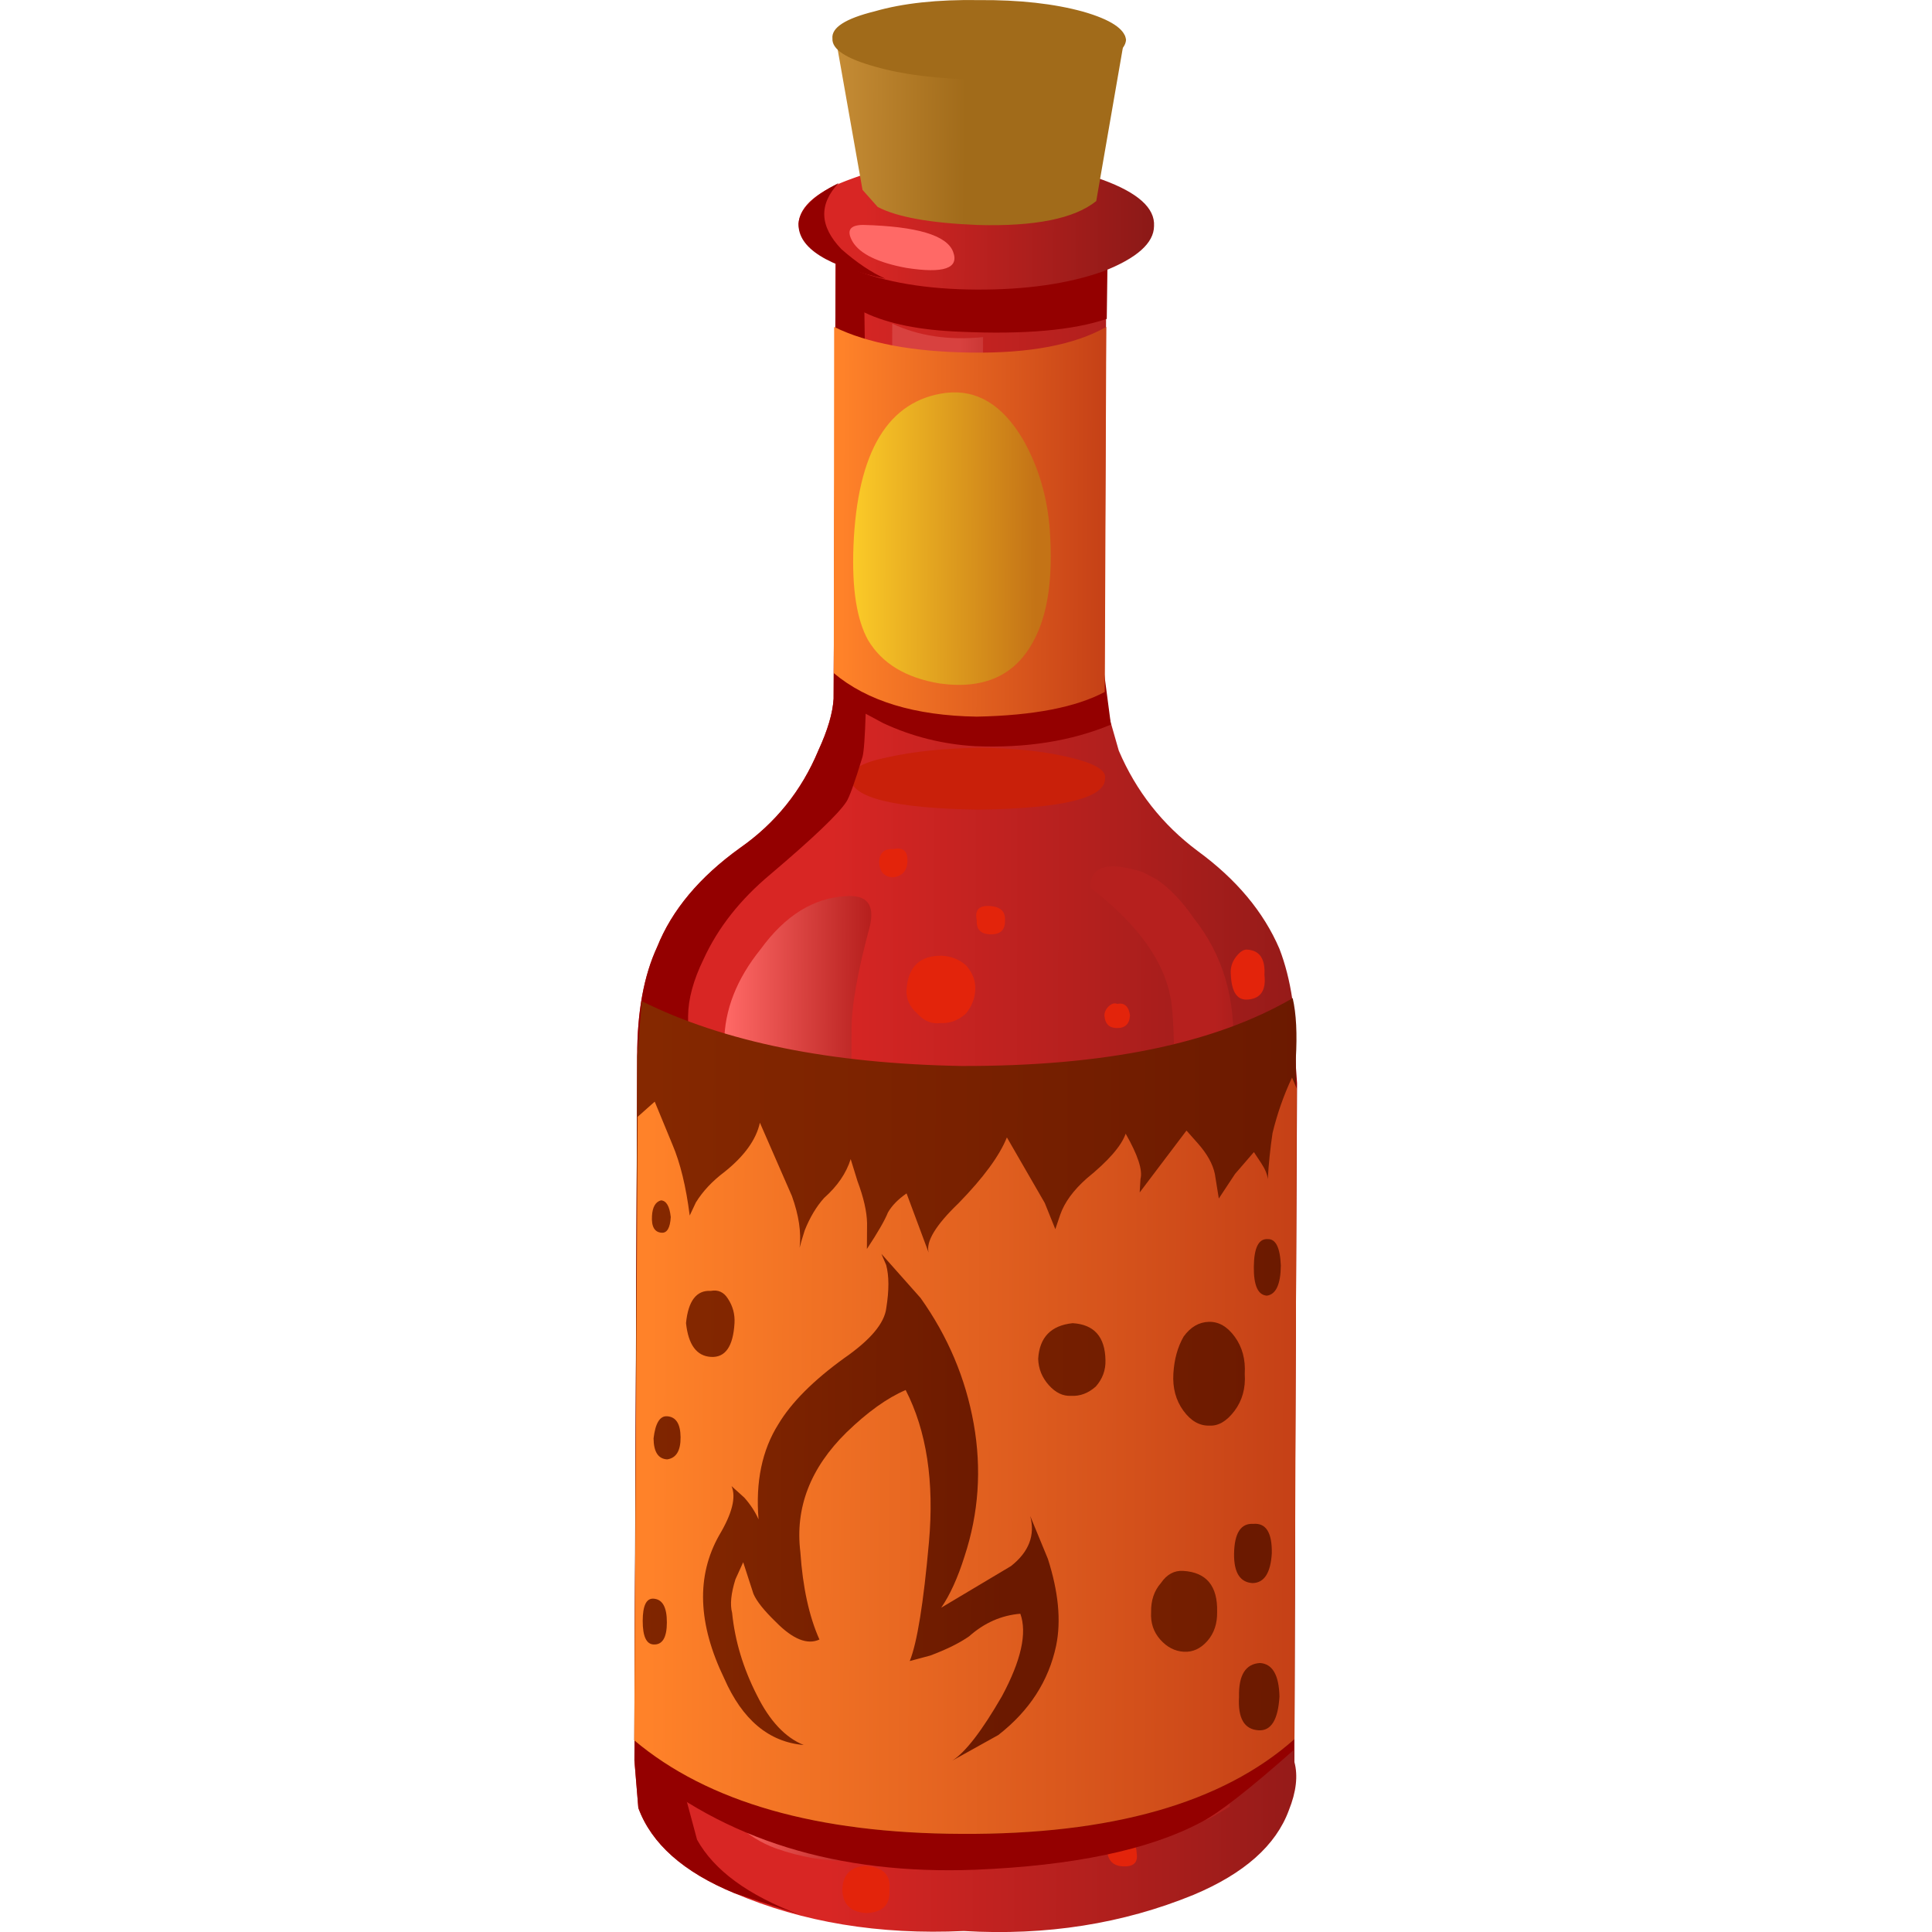 <?xml version="1.0" encoding="UTF-8" standalone="no"?>
<!-- Generator: Adobe Illustrator 15.1.0, SVG Export Plug-In . SVG Version: 6.00 Build 0)  -->

<svg
   xmlns:dc="http://purl.org/dc/elements/1.1/"
   xmlns:cc="http://creativecommons.org/ns#"
   xmlns:rdf="http://www.w3.org/1999/02/22-rdf-syntax-ns#"
   xmlns:svg="http://www.w3.org/2000/svg"
   xmlns="http://www.w3.org/2000/svg"
   xmlns:xlink="http://www.w3.org/1999/xlink"
   xmlns:sodipodi="http://sodipodi.sourceforge.net/DTD/sodipodi-0.dtd"
   xmlns:inkscape="http://www.inkscape.org/namespaces/inkscape"
   version="1.1"
   id="flash0.ai"
   x="0px"
   y="0px"
   width="256"
   height="256"
   viewBox="0 0 256 256"
   xml:space="preserve"
   sodipodi:docname="sauce_hot_n_fizzy.svg"
   inkscape:version="0.92.4 (5da689c313, 2019-01-14)"
   inkscape:export-xdpi="9"
   inkscape:export-ydpi="9"><title
   id="title1007">Hot 'n Fizzy Sauce</title><defs
   id="defs198"><linearGradient
     inkscape:collect="always"
     xlink:href="#SVGID_1_"
     id="linearGradient1317"
     gradientUnits="userSpaceOnUse"
     gradientTransform="matrix(0.746,-0.666,0.666,0.746,7525.051,3367.415)"
     x1="-3344.534"
     y1="-7529.709"
     x2="-3327.132"
     y2="-7529.709" /><linearGradient
     inkscape:collect="always"
     xlink:href="#SVGID_2_"
     id="linearGradient1319"
     gradientUnits="userSpaceOnUse"
     gradientTransform="matrix(0.746,-0.666,0.666,0.746,7517.546,3366.99)"
     x1="-3341.969"
     y1="-7530.463"
     x2="-3338.215"
     y2="-7530.463" /><linearGradient
     inkscape:collect="always"
     xlink:href="#SVGID_3_"
     id="linearGradient1321"
     gradientUnits="userSpaceOnUse"
     gradientTransform="matrix(0.747,-0.664,0.664,0.747,7492.023,3365.515)"
     x1="-3335.957"
     y1="-7482.108"
     x2="-3333.549"
     y2="-7482.108" /><linearGradient
     inkscape:collect="always"
     xlink:href="#SVGID_4_"
     id="linearGradient1323"
     gradientUnits="userSpaceOnUse"
     gradientTransform="matrix(0.747,-0.664,0.664,0.747,7492.023,3365.515)"
     x1="-3329.213"
     y1="-7504.146"
     x2="-3326.805"
     y2="-7504.146" /><linearGradient
     inkscape:collect="always"
     xlink:href="#SVGID_5_"
     id="linearGradient1325"
     gradientUnits="userSpaceOnUse"
     gradientTransform="matrix(0.745,-0.667,0.667,0.745,7533.523,3367.887)"
     x1="-3344.932"
     y1="-7547.36"
     x2="-3327.617"
     y2="-7547.36" /><linearGradient
     inkscape:collect="always"
     xlink:href="#SVGID_6_"
     id="linearGradient1327"
     gradientUnits="userSpaceOnUse"
     gradientTransform="matrix(0.745,-0.667,0.667,0.745,7533.523,3367.887)"
     x1="-3344.919"
     y1="-7548.405"
     x2="-3327.604"
     y2="-7548.405" /><linearGradient
     inkscape:collect="always"
     xlink:href="#SVGID_7_"
     id="linearGradient1329"
     gradientUnits="userSpaceOnUse"
     gradientTransform="rotate(-41.867,8172.091,-8170.219)"
     x1="-3340.122"
     y1="-7529.462"
     x2="-3333.005"
     y2="-7529.462" /><linearGradient
     inkscape:collect="always"
     xlink:href="#SVGID_8_"
     id="linearGradient1331"
     gradientUnits="userSpaceOnUse"
     gradientTransform="matrix(0.745,-0.667,0.667,0.745,7535.665,3368.005)"
     x1="-3340.89"
     y1="-7518.2"
     x2="-3331.559"
     y2="-7518.2" /><linearGradient
     inkscape:collect="always"
     xlink:href="#SVGID_9_"
     id="linearGradient1333"
     gradientUnits="userSpaceOnUse"
     gradientTransform="matrix(0.743,-0.669,0.669,0.743,7571.108,3369.904)"
     x1="-3341.551"
     y1="-7554.163"
     x2="-3338.825"
     y2="-7554.163" /><linearGradient
     inkscape:collect="always"
     xlink:href="#SVGID_10_"
     id="linearGradient1335"
     gradientUnits="userSpaceOnUse"
     gradientTransform="rotate(-41.867,8171.641,-8169.217)"
     x1="-3339.626"
     y1="-7529.133"
     x2="-3334.456"
     y2="-7529.133" /><linearGradient
     inkscape:collect="always"
     xlink:href="#SVGID_11_"
     id="linearGradient1337"
     gradientUnits="userSpaceOnUse"
     gradientTransform="matrix(0.746,-0.666,0.666,0.746,7515.08,3366.85)"
     x1="-3342.168"
     y1="-7531.384"
     x2="-3332.818"
     y2="-7531.384" /><linearGradient
     inkscape:collect="always"
     xlink:href="#SVGID_12_"
     id="linearGradient1339"
     gradientUnits="userSpaceOnUse"
     gradientTransform="rotate(-41.867,8172.293,-8170.673)"
     x1="-3345.359"
     y1="-7552.193"
     x2="-3328.204"
     y2="-7552.193" /><linearGradient
     inkscape:collect="always"
     xlink:href="#SVGID_13_"
     id="linearGradient1341"
     gradientUnits="userSpaceOnUse"
     gradientTransform="rotate(-41.867,8172.293,-8170.673)"
     x1="-3345.346"
     y1="-7549.39"
     x2="-3328.19"
     y2="-7549.39" /><linearGradient
     inkscape:collect="always"
     xlink:href="#SVGID_14_"
     id="linearGradient1343"
     gradientUnits="userSpaceOnUse"
     gradientTransform="matrix(0.747,-0.664,0.664,0.747,7494.393,3365.654)"
     x1="-3342.906"
     y1="-7513.48"
     x2="-3325.747"
     y2="-7513.48" /><linearGradient
     inkscape:collect="always"
     xlink:href="#SVGID_15_"
     id="linearGradient1345"
     gradientUnits="userSpaceOnUse"
     gradientTransform="matrix(0.745,-0.667,0.667,0.745,7528.285,3367.595)"
     x1="-3344.778"
     y1="-7545.74"
     x2="-3327.604"
     y2="-7545.74" /><linearGradient
     inkscape:collect="always"
     xlink:href="#SVGID_16_"
     id="linearGradient1347"
     gradientUnits="userSpaceOnUse"
     gradientTransform="rotate(-41.867,8172.293,-8170.673)"
     x1="-3345.34"
     y1="-7551.837"
     x2="-3328.185"
     y2="-7551.837" /><linearGradient
     inkscape:collect="always"
     xlink:href="#SVGID_17_"
     id="linearGradient1349"
     gradientUnits="userSpaceOnUse"
     gradientTransform="rotate(-41.867,8172.293,-8170.673)"
     x1="-3345.36"
     y1="-7550.94"
     x2="-3328.205"
     y2="-7550.94" /><linearGradient
     inkscape:collect="always"
     xlink:href="#SVGID_18_"
     id="linearGradient1351"
     gradientUnits="userSpaceOnUse"
     gradientTransform="matrix(0.745,-0.667,0.667,0.745,7528.285,3367.595)"
     x1="-3344.755"
     y1="-7542.758"
     x2="-3327.581"
     y2="-7542.758" /><linearGradient
     inkscape:collect="always"
     xlink:href="#SVGID_19_"
     id="linearGradient1353"
     gradientUnits="userSpaceOnUse"
     gradientTransform="rotate(-41.867,8172.293,-8170.673)"
     x1="-3345.384"
     y1="-7548.129"
     x2="-3328.229"
     y2="-7548.129" /><linearGradient
     inkscape:collect="always"
     xlink:href="#SVGID_20_"
     id="linearGradient1355"
     gradientUnits="userSpaceOnUse"
     gradientTransform="matrix(0.745,-0.667,0.667,0.745,7528.285,3367.595)"
     x1="-3344.776"
     y1="-7547.59"
     x2="-3327.602"
     y2="-7547.59" /><linearGradient
     inkscape:collect="always"
     xlink:href="#SVGID_21_"
     id="linearGradient1357"
     gradientUnits="userSpaceOnUse"
     gradientTransform="rotate(-41.867,8172.293,-8170.673)"
     x1="-3345.361"
     y1="-7560.677"
     x2="-3328.206"
     y2="-7560.677" /><linearGradient
     inkscape:collect="always"
     xlink:href="#SVGID_22_"
     id="linearGradient1359"
     gradientUnits="userSpaceOnUse"
     gradientTransform="matrix(0.745,-0.667,0.667,0.745,7526.63,3367.502)"
     x1="-3339.485"
     y1="-7506.697"
     x2="-3331.87"
     y2="-7506.697" /><linearGradient
     inkscape:collect="always"
     xlink:href="#SVGID_23_"
     id="linearGradient1361"
     gradientUnits="userSpaceOnUse"
     gradientTransform="matrix(-0.999,0.034,-0.034,-0.999,16061.547,-16613.076)"
     x1="16574.609"
     y1="-16056.052"
     x2="16581.963"
     y2="-16056.052" /></defs><sodipodi:namedview
   pagecolor="#ffffff"
   bordercolor="#666666"
   borderopacity="1"
   objecttolerance="10"
   gridtolerance="10"
   guidetolerance="10"
   inkscape:pageopacity="0"
   inkscape:pageshadow="2"
   inkscape:window-width="1920"
   inkscape:window-height="1025"
   id="namedview196"
   showgrid="false"
   inkscape:zoom="0.96238296"
   inkscape:cx="280.29112"
   inkscape:cy="-37.161307"
   inkscape:window-x="-8"
   inkscape:window-y="-8"
   inkscape:window-maximized="1"
   inkscape:current-layer="flash0.ai"
   fit-margin-top="0"
   fit-margin-left="0"
   fit-margin-right="0"
   fit-margin-bottom="0" />
<symbol
   id="hotfizzyIconic"
   viewBox="-0.002 -43.3 40.725 43.286"
   transform="translate(0.002,212.701)">
	<g
   id="Layer_1_2_">
		<g
   id="g189">
			
				<linearGradient
   id="SVGID_1_"
   gradientUnits="userSpaceOnUse"
   x1="-3344.534"
   y1="-7529.709"
   x2="-3327.132"
   y2="-7529.709"
   gradientTransform="matrix(0.746,-0.666,0.666,0.746,7525.051,3367.415)">
				<stop
   offset="0"
   style="stop-color:#D82624"
   id="stop2" />
				<stop
   offset="1"
   style="stop-color:#7A1614"
   id="stop4" />
			</linearGradient>
			<path
   style="clip-rule:evenodd;fill:url(#linearGradient1317);fill-rule:evenodd"
   d="m 34.75,-5.8 0.45,-0.25 -0.15,-0.15 1.85,-2.55 -8.2,-9.15 -0.6,-1.25 c -0.367,-1.1 -0.434,-2.217 -0.2,-3.35 0.267,-1.233 0.233,-2.35 -0.1,-3.35 -0.3,-0.8 -0.833,-1.617 -1.6,-2.45 L 13.9,-42.1 c -0.167,-0.333 -0.483,-0.617 -0.95,-0.85 -0.867,-0.466 -1.983,-0.466 -3.35,0 -1.9,0.667 -3.617,1.767 -5.15,3.3 -1.733,1.4 -3.017,2.983 -3.85,4.75 -0.633,1.3 -0.767,2.417 -0.4,3.35 l 0.75,1 12.35,13.8 c 0.767,0.867 1.534,1.467 2.3,1.8 0.933,0.467 2.05,0.633 3.35,0.5 1.133,-0.133 2.216,0.05 3.25,0.55 0.533,0.233 0.933,0.483 1.2,0.75 l 8.2,9.15 2.7,-1.55 0.15,0.15 z"
   id="path7"
   inkscape:connector-curvature="0" />
			<path
   style="clip-rule:evenodd;fill:#c9200a;fill-rule:evenodd"
   d="m 27.35,-19.45 c -0.333,-0.4 -1.35,0.133 -3.05,1.6 -1.633,1.5 -2.283,2.45 -1.95,2.85 0.167,0.167 0.533,0.083 1.1,-0.25 0.6,-0.333 1.25,-0.8 1.95,-1.4 0.667,-0.6 1.2,-1.184 1.6,-1.75 0.4,-0.567 0.517,-0.917 0.35,-1.05 z"
   id="path9"
   inkscape:connector-curvature="0" />
			<path
   style="clip-rule:evenodd;fill:#940000;fill-rule:evenodd"
   d="m 22.2,-13.9 c 0.533,0.233 0.933,0.483 1.2,0.75 l 8.2,9.15 0.65,-0.35 c -5.733,-6.667 -8.833,-10.15 -9.3,-10.45 -0.6,-0.367 -0.967,-0.567 -1.1,-0.6 -0.367,-0.1 -1.283,-0.133 -2.75,-0.1 -1.033,0.033 -1.967,-0.133 -2.8,-0.5 -0.566,-0.233 -1,-0.517 -1.3,-0.85 L 1.3,-32.2 l -0.5,-1 c -0.2,-0.9 0.034,-1.983 0.7,-3.25 l -0.9,1.55 c -0.633,1.3 -0.767,2.417 -0.4,3.35 l 0.75,1 12.35,13.8 c 0.767,0.867 1.534,1.467 2.3,1.8 0.933,0.467 2.05,0.633 3.35,0.5 1.133,-0.133 2.217,0.05 3.25,0.55 z"
   id="path11"
   inkscape:connector-curvature="0" />
			
				<linearGradient
   id="SVGID_2_"
   gradientUnits="userSpaceOnUse"
   x1="-3341.969"
   y1="-7530.463"
   x2="-3338.215"
   y2="-7530.463"
   gradientTransform="matrix(0.746,-0.666,0.666,0.746,7517.546,3366.99)">
				<stop
   offset="0"
   style="stop-color:#FF6966"
   id="stop13" />
				<stop
   offset="1"
   style="stop-color:#B7201E"
   id="stop15" />
			</linearGradient>
			<path
   style="clip-rule:evenodd;fill:url(#linearGradient1319);fill-rule:evenodd"
   d="m 15.25,-18 c 0.567,0.633 1.35,1.033 2.35,1.2 1.066,0.233 1.933,0.083 2.6,-0.45 0.433,-0.333 0.417,-0.667 -0.05,-1 -1.066,-0.7 -1.8,-1.283 -2.2,-1.75 L 3.4,-36.25 c -0.467,0.4 -0.867,0.9 -1.2,1.5 -0.2,0.367 -0.317,0.767 -0.35,1.2 V -33 Z"
   id="path18"
   inkscape:connector-curvature="0" />
			
				<linearGradient
   id="SVGID_3_"
   gradientUnits="userSpaceOnUse"
   x1="-3335.957"
   y1="-7482.108"
   x2="-3333.549"
   y2="-7482.108"
   gradientTransform="matrix(0.747,-0.664,0.664,0.747,7492.023,3365.515)">
				<stop
   offset="0"
   style="stop-color:#D8413F"
   id="stop20" />
				<stop
   offset="1"
   style="stop-color:#A71E1C"
   id="stop22" />
			</linearGradient>
			<path
   style="clip-rule:evenodd;fill:url(#linearGradient1321);fill-rule:evenodd"
   d="m 31.1,-6.8 c 0.3,-0.7 0.816,-1.317 1.55,-1.85 l -6.2,-6.95 c -0.8,0.6 -1.233,1.317 -1.3,2.15 z"
   id="path25"
   inkscape:connector-curvature="0" />
			
				<linearGradient
   id="SVGID_4_"
   gradientUnits="userSpaceOnUse"
   x1="-3329.213"
   y1="-7504.146"
   x2="-3326.805"
   y2="-7504.146"
   gradientTransform="matrix(0.747,-0.664,0.664,0.747,7492.023,3365.515)">
				<stop
   offset="0"
   style="stop-color:#B6201E"
   id="stop27" />
				<stop
   offset="1"
   style="stop-color:#891917"
   id="stop29" />
			</linearGradient>
			<path
   style="clip-rule:evenodd;fill:url(#linearGradient1323);fill-rule:evenodd"
   d="m 25.15,-21.35 c 0.367,0.434 0.8,0.233 1.3,-0.6 l 0.15,-0.4 c 0.1,-0.4 0.117,-0.867 0.05,-1.4 -0.066,-1.233 -0.583,-2.333 -1.55,-3.3 l -13.25,-14.8 -0.5,0.1 c -0.2,0.033 -0.434,0.15 -0.7,0.35 l -0.35,0.25 c 9.067,9.867 13.883,15.25 14.45,16.15 0.567,0.867 0.7,2.083 0.4,3.65 z"
   id="path32"
   inkscape:connector-curvature="0" />
			<path
   style="clip-rule:evenodd;fill:#e3240b;fill-rule:evenodd"
   d="m 21.1,-21.35 c -0.167,-0.167 -0.367,-0.267 -0.6,-0.3 -0.267,0 -0.483,0.083 -0.65,0.25 -0.2,0.133 -0.3,0.333 -0.3,0.6 -0.033,0.267 0.034,0.483 0.2,0.65 0.433,0.433 0.867,0.45 1.3,0.05 0.167,-0.167 0.267,-0.367 0.3,-0.6 0,-0.267 -0.083,-0.483 -0.25,-0.65 z"
   id="path34"
   inkscape:connector-curvature="0" />
			<path
   style="clip-rule:evenodd;fill:#e3240b;fill-rule:evenodd"
   d="m 22.9,-20.5 c -0.167,-0.2 -0.35,-0.2 -0.55,0 -0.167,0.167 -0.167,0.333 0,0.5 0.133,0.233 0.3,0.25 0.5,0.05 0.2,-0.2 0.217,-0.383 0.05,-0.55 z"
   id="path36"
   inkscape:connector-curvature="0" />
			<path
   style="clip-rule:evenodd;fill:#e3240b;fill-rule:evenodd"
   d="m 22,-17.65 c -0.167,-0.167 -0.35,-0.184 -0.55,-0.05 -0.167,0.167 -0.167,0.35 0,0.55 0.167,0.167 0.333,0.167 0.5,0 0.233,-0.133 0.25,-0.3 0.05,-0.5 z"
   id="path38"
   inkscape:connector-curvature="0" />
			<path
   style="clip-rule:evenodd;fill:#e3240b;fill-rule:evenodd"
   d="m 23.7,-24.55 c -0.167,-0.167 -0.333,-0.167 -0.5,0 -0.133,0.133 -0.133,0.283 0,0.45 0.066,0.067 0.15,0.1 0.25,0.1 0.1,0 0.167,-0.033 0.2,-0.1 0.167,-0.1 0.183,-0.25 0.05,-0.45 z"
   id="path40"
   inkscape:connector-curvature="0" />
			<path
   style="clip-rule:evenodd;fill:#e3240b;fill-rule:evenodd"
   d="m 27.05,-26.1 c -0.233,-0.333 -0.483,-0.4 -0.75,-0.2 -0.233,0.167 -0.2,0.433 0.1,0.8 0.1,0.133 0.233,0.217 0.4,0.25 0.167,0.033 0.284,0.017 0.35,-0.05 0.233,-0.233 0.2,-0.5 -0.1,-0.8 z"
   id="path42"
   inkscape:connector-curvature="0" />
			<path
   style="clip-rule:evenodd;fill:#e3240b;fill-rule:evenodd"
   d="m 3.7,-37.55 c -0.233,-0.3 -0.517,-0.317 -0.85,-0.05 -0.3,0.3 -0.317,0.6 -0.05,0.9 0.267,0.267 0.55,0.284 0.85,0.05 0.333,-0.333 0.35,-0.633 0.05,-0.9 z"
   id="path44"
   inkscape:connector-curvature="0" />
			<path
   style="clip-rule:evenodd;fill:#e3240b;fill-rule:evenodd"
   d="m 9.2,-41.15 c -0.133,-0.2 -0.3,-0.2 -0.5,0 -0.167,0.167 -0.184,0.35 -0.05,0.55 0.2,0.167 0.383,0.167 0.55,0 0.167,-0.167 0.167,-0.35 0,-0.55 z"
   id="path46"
   inkscape:connector-curvature="0" />
			<path
   style="clip-rule:evenodd;fill:#940000;fill-rule:evenodd"
   d="m 24.55,-12.6 4.8,-2.4 c 0.566,-0.6 0.6,-1.25 0.1,-1.95 L 28.4,-18.5 c -1.066,0.367 -2.083,1.017 -3.05,1.95 -0.6,0.6 -1.067,1.283 -1.4,2.05 l -0.35,0.95 z"
   id="path48"
   inkscape:connector-curvature="0" />
			<path
   style="clip-rule:evenodd;fill:#940000;fill-rule:evenodd"
   d="m 12.9,-17.25 c 0.3,0.4 0.65,0.75 1.05,1.05 0.9,-2.3 2.617,-4.583 5.15,-6.85 2.833,-2.6 5.4,-4.083 7.7,-4.45 l -1,-1.3 -11.7,-13.05 c -1.567,0 -2.6,0.067 -3.1,0.2 -1.5,0.367 -3.25,1.367 -5.25,3 -2.8,2.3 -4.417,4.967 -4.85,8 z"
   id="path50"
   inkscape:connector-curvature="0" />
			
				<linearGradient
   id="SVGID_5_"
   gradientUnits="userSpaceOnUse"
   x1="-3344.932"
   y1="-7547.36"
   x2="-3327.617"
   y2="-7547.36"
   gradientTransform="matrix(0.745,-0.667,0.667,0.745,7533.523,3367.887)">
				<stop
   offset="0"
   style="stop-color:#852800"
   id="stop52" />
				<stop
   offset="1"
   style="stop-color:#6B1900"
   id="stop54" />
			</linearGradient>
			<path
   style="clip-rule:evenodd;fill:url(#linearGradient1325);fill-rule:evenodd"
   d="m 14.35,-15.75 c 0.9,-2.233 2.617,-4.517 5.15,-6.85 2.8,-2.5 5.367,-3.983 7.7,-4.45 -0.2,-0.367 -0.534,-0.784 -1,-1.25 L 14.3,-41.65 c -2.533,0 -5.267,1.316 -8.2,3.95 -2.833,2.534 -4.434,5.05 -4.8,7.55 l 12,13.4 z"
   id="path57"
   inkscape:connector-curvature="0" />
			
				<linearGradient
   id="SVGID_6_"
   gradientUnits="userSpaceOnUse"
   x1="-3344.919"
   y1="-7548.405"
   x2="-3327.604"
   y2="-7548.405"
   gradientTransform="matrix(0.745,-0.667,0.667,0.745,7533.523,3367.887)">
				<stop
   offset="0"
   style="stop-color:#FF8229"
   id="stop59" />
				<stop
   offset="1"
   style="stop-color:#C43F16"
   id="stop61" />
			</linearGradient>
			<path
   style="clip-rule:evenodd;fill:url(#linearGradient1327);fill-rule:evenodd"
   d="m 12.25,-17.95 h 0.6 l -0.4,-1.15 c -0.167,-0.5 -0.467,-1.066 -0.9,-1.7 l 0.35,0.15 c 0.333,0.1 0.7,0.133 1.1,0.1 0.667,-0.034 1.183,0.083 1.55,0.35 l -0.65,-2 c -0.2,-0.5 -0.45,-0.883 -0.75,-1.15 0.1,0.067 0.233,0.15 0.4,0.25 0.333,0.167 0.65,0.267 0.95,0.3 0.467,0 0.867,0.1 1.2,0.3 l -0.25,-0.55 c -0.167,-0.434 -0.35,-0.767 -0.55,-1 l -0.45,-0.5 c 0.5,0.133 0.85,0.25 1.05,0.35 0.2,0.067 0.433,0.083 0.7,0.05 l -0.6,-1.55 c 0.133,0.267 0.617,0.417 1.45,0.45 0.934,0.067 1.633,0.217 2.1,0.45 l -0.4,-1.95 -0.25,-0.7 0.35,0.2 c 0.3,0.167 0.683,0.25 1.15,0.25 0.733,-0.033 1.25,0.033 1.55,0.2 -0.133,-0.633 -0.3,-1.017 -0.5,-1.15 l -0.25,-0.25 2,0.4 v -0.45 c 0,-0.367 -0.066,-0.667 -0.2,-0.9 l -0.35,-0.55 0.75,0.2 0.75,0.1 -0.05,-0.35 c -0.026,-0.181 -0.076,-0.323 -0.15,-0.425 0.294,0.295 0.594,0.57 0.9,0.825 0.433,0.3 0.883,0.55 1.35,0.75 l -0.1,-0.3 -11.4,-12.75 c -2.533,0 -5.267,1.316 -8.2,3.95 -2.833,2.534 -4.434,5.05 -4.8,7.55 z"
   id="path64"
   inkscape:connector-curvature="0" />
			
				<linearGradient
   id="SVGID_7_"
   gradientUnits="userSpaceOnUse"
   x1="-3340.122"
   y1="-7529.462"
   x2="-3333.005"
   y2="-7529.462"
   gradientTransform="rotate(-41.867,8172.091,-8170.219)">
				<stop
   offset="0"
   style="stop-color:#FF8229"
   id="stop66" />
				<stop
   offset="1"
   style="stop-color:#C43F16"
   id="stop68" />
			</linearGradient>
			<path
   style="clip-rule:evenodd;fill:url(#linearGradient1329);fill-rule:evenodd"
   d="m 28.85,-17.75 c -0.833,0.2 -1.817,0.783 -2.95,1.75 -1.2,1.1 -1.883,2.217 -2.05,3.35 l 6.05,6.8 c 0.367,-0.9 1.117,-1.867 2.25,-2.9 1.133,-1.033 2.167,-1.65 3.1,-1.85 z"
   id="path71"
   inkscape:connector-curvature="0" />
			<path
   style="clip-rule:evenodd;fill:#940000;fill-rule:evenodd"
   d="m 33.25,-5.25 3.7,-3.5 -1.55,-1.7 c -0.867,0.367 -1.9,1.133 -3.1,2.3 -0.767,0.733 -1.283,1.417 -1.55,2.05 l -0.15,0.7 0.8,0.95 z"
   id="path73"
   inkscape:connector-curvature="0" />
			
				<linearGradient
   id="SVGID_8_"
   gradientUnits="userSpaceOnUse"
   x1="-3340.89"
   y1="-7518.2"
   x2="-3331.559"
   y2="-7518.2"
   gradientTransform="matrix(0.745,-0.667,0.667,0.745,7535.665,3368.005)">
				<stop
   offset="0"
   style="stop-color:#D82624"
   id="stop75" />
				<stop
   offset="1"
   style="stop-color:#7A1614"
   id="stop77" />
			</linearGradient>
			<path
   style="clip-rule:evenodd;fill:url(#linearGradient1331);fill-rule:evenodd"
   d="m 37.95,-9.45 c -0.3,-0.333 -0.9,-0.333 -1.8,0 -0.9,0.367 -1.833,0.983 -2.8,1.85 -0.967,0.867 -1.667,1.733 -2.1,2.6 -0.467,0.833 -0.55,1.433 -0.25,1.8 0.333,0.333 0.95,0.317 1.85,-0.05 0.867,-0.333 1.783,-0.933 2.75,-1.8 0.967,-0.867 1.683,-1.733 2.15,-2.6 0.467,-0.867 0.533,-1.467 0.2,-1.8 z"
   id="path80"
   inkscape:connector-curvature="0" />
			<path
   style="clip-rule:evenodd;fill:#940000;fill-rule:evenodd"
   d="m 31.4,-4.45 c 0.067,-0.533 0.184,-0.983 0.35,-1.35 -0.933,1.267 -1.183,2.133 -0.75,2.6 0.267,0.267 0.767,0.3 1.5,0.1 -0.767,-0.067 -1.133,-0.517 -1.1,-1.35 z"
   id="path82"
   inkscape:connector-curvature="0" />
			
				<linearGradient
   id="SVGID_9_"
   gradientUnits="userSpaceOnUse"
   x1="-3341.551"
   y1="-7554.163"
   x2="-3338.825"
   y2="-7554.163"
   gradientTransform="matrix(0.743,-0.669,0.669,0.743,7571.108,3369.904)">
				<stop
   offset="0"
   style="stop-color:#FF6966"
   id="stop84" />
				<stop
   offset="1"
   style="stop-color:#B7201E"
   id="stop86" />
			</linearGradient>
			<path
   style="clip-rule:evenodd;fill:url(#linearGradient1333);fill-rule:evenodd"
   d="m 32.25,-4.35 c 1.033,-0.967 1.467,-1.667 1.3,-2.1 -0.167,-0.433 -0.566,-0.267 -1.2,0.5 -0.467,0.6 -0.667,1.083 -0.6,1.45 0.067,0.333 0.233,0.383 0.5,0.15 z"
   id="path89"
   inkscape:connector-curvature="0" />
			
				<linearGradient
   id="SVGID_10_"
   gradientUnits="userSpaceOnUse"
   x1="-3339.626"
   y1="-7529.133"
   x2="-3334.456"
   y2="-7529.133"
   gradientTransform="rotate(-41.867,8171.641,-8169.217)">
				<stop
   offset="0"
   style="stop-color:#FFD129"
   id="stop91" />
				<stop
   offset="1"
   style="stop-color:#C47316"
   id="stop93" />
			</linearGradient>
			<path
   style="clip-rule:evenodd;fill:url(#linearGradient1335);fill-rule:evenodd"
   d="m 30.95,-9.1 c 0.667,-0.467 0.9,-1.217 0.7,-2.25 -0.167,-0.8 -0.517,-1.55 -1.05,-2.25 -0.767,-1 -1.517,-1.633 -2.25,-1.9 -0.967,-0.367 -1.833,-0.1 -2.6,0.8 -0.567,0.7 -0.783,1.4 -0.65,2.1 0.133,0.6 0.583,1.3 1.35,2.1 1.733,1.8 3.233,2.267 4.5,1.4 z"
   id="path96"
   inkscape:connector-curvature="0" />
			
				<linearGradient
   id="SVGID_11_"
   gradientUnits="userSpaceOnUse"
   x1="-3342.168"
   y1="-7531.384"
   x2="-3332.818"
   y2="-7531.384"
   gradientTransform="matrix(0.746,-0.666,0.666,0.746,7515.08,3366.85)">
				<stop
   offset="0"
   style="stop-color:#852800"
   id="stop98" />
				<stop
   offset="1"
   style="stop-color:#6B1900"
   id="stop100" />
			</linearGradient>
			<path
   style="clip-rule:evenodd;fill:url(#linearGradient1337);fill-rule:evenodd"
   d="m 10.85,-27.8 c -1.333,-0.067 -2.333,-0.583 -3,-1.55 -0.567,-0.733 -0.95,-1.417 -1.15,-2.05 -0.333,0.1 -0.517,0.467 -0.55,1.1 -0.033,0.433 -0.017,0.75 0.05,0.95 l 0.35,0.8 -0.45,-0.2 c -0.333,-0.2 -0.55,-0.4 -0.65,-0.6 -0.434,-0.6 -0.75,-1.283 -0.95,-2.05 -0.2,-0.733 -0.183,-1.333 0.05,-1.8 -0.633,0.667 -0.767,1.567 -0.4,2.7 0.434,1.533 1.233,2.5 2.4,2.9 0.633,0.2 1,0.45 1.1,0.75 L 7.7,-27.3 c 0,-0.245 -0.034,-0.47 -0.1,-0.675 0.594,0.791 1.277,1.3 2.05,1.525 0.633,0.2 1.45,0.25 2.45,0.15 0.833,-0.1 1.4,-0.017 1.7,0.25 0.367,0.3 0.617,0.583 0.75,0.85 l 0.1,0.3 v -1.55 c -0.133,-1.233 -0.517,-2.367 -1.15,-3.4 -0.633,-1.033 -1.467,-1.85 -2.5,-2.45 -0.5,-0.3 -0.95,-0.5 -1.35,-0.6 l 2.1,-0.4 c 0.6,-0.034 1.017,0.183 1.25,0.65 l -0.4,-1.15 c -0.367,-0.833 -0.817,-1.45 -1.35,-1.85 -0.767,-0.567 -1.667,-0.817 -2.7,-0.75 l -1.35,0.3 c 0.4,-0.066 1.1,0.067 2.1,0.4 1,0.367 1.6,0.8 1.8,1.3 -0.4,0.3 -0.867,0.45 -1.4,0.45 -0.3,0.034 -0.667,0.133 -1.1,0.3 l -0.5,0.25 c 0.467,0.233 1.283,0.9 2.45,2 1.167,1.1 1.9,2.233 2.2,3.4 -0.5,0.167 -1.133,0.233 -1.9,0.2 z"
   id="path103"
   inkscape:connector-curvature="0" />
			
				<linearGradient
   id="SVGID_12_"
   gradientUnits="userSpaceOnUse"
   x1="-3345.359"
   y1="-7552.193"
   x2="-3328.204"
   y2="-7552.193"
   gradientTransform="rotate(-41.867,8172.293,-8170.673)">
				<stop
   offset="0"
   style="stop-color:#852800"
   id="stop105" />
				<stop
   offset="1"
   style="stop-color:#6B1900"
   id="stop107" />
			</linearGradient>
			<path
   style="clip-rule:evenodd;fill:url(#linearGradient1339);fill-rule:evenodd"
   d="m 19.7,-33.6 c -0.233,-0.3 -0.517,-0.483 -0.85,-0.55 -0.333,-0.067 -0.583,-0.017 -0.75,0.15 -0.2,0.167 -0.283,0.417 -0.25,0.75 0.033,0.333 0.183,0.633 0.45,0.9 0.267,0.267 0.55,0.45 0.85,0.55 0.3,0.066 0.55,0.017 0.75,-0.15 0.2,-0.167 0.283,-0.417 0.25,-0.75 -0.033,-0.333 -0.183,-0.633 -0.45,-0.9 z"
   id="path110"
   inkscape:connector-curvature="0" />
			
				<linearGradient
   id="SVGID_13_"
   gradientUnits="userSpaceOnUse"
   x1="-3345.346"
   y1="-7549.39"
   x2="-3328.19"
   y2="-7549.39"
   gradientTransform="rotate(-41.867,8172.293,-8170.673)">
				<stop
   offset="0"
   style="stop-color:#852800"
   id="stop112" />
				<stop
   offset="1"
   style="stop-color:#6B1900"
   id="stop114" />
			</linearGradient>
			<path
   style="clip-rule:evenodd;fill:url(#linearGradient1341);fill-rule:evenodd"
   d="m 22.3,-32.1 c -0.333,-0.367 -0.6,-0.483 -0.8,-0.35 -0.167,0.167 -0.083,0.434 0.25,0.8 0.333,0.366 0.583,0.467 0.75,0.3 0.167,-0.133 0.1,-0.383 -0.2,-0.75 z"
   id="path117"
   inkscape:connector-curvature="0" />
			
				<linearGradient
   id="SVGID_14_"
   gradientUnits="userSpaceOnUse"
   x1="-3342.906"
   y1="-7513.48"
   x2="-3325.747"
   y2="-7513.48"
   gradientTransform="matrix(0.747,-0.664,0.664,0.747,7494.393,3365.654)">
				<stop
   offset="0"
   style="stop-color:#852800"
   id="stop119" />
				<stop
   offset="1"
   style="stop-color:#6B1900"
   id="stop121" />
			</linearGradient>
			<path
   style="clip-rule:evenodd;fill:url(#linearGradient1343);fill-rule:evenodd"
   d="m 15,-37.8 c -0.2,-0.233 -0.433,-0.367 -0.7,-0.4 -0.267,-0.033 -0.483,0.034 -0.65,0.2 -0.167,0.167 -0.25,0.383 -0.25,0.65 0,0.267 0.1,0.5 0.3,0.7 0.2,0.233 0.433,0.367 0.7,0.4 0.267,0.067 0.483,0.017 0.65,-0.15 0.433,-0.433 0.417,-0.9 -0.05,-1.4 z"
   id="path124"
   inkscape:connector-curvature="0" />
			
				<linearGradient
   id="SVGID_15_"
   gradientUnits="userSpaceOnUse"
   x1="-3344.778"
   y1="-7545.74"
   x2="-3327.604"
   y2="-7545.74"
   gradientTransform="matrix(0.745,-0.667,0.667,0.745,7528.285,3367.595)">
				<stop
   offset="0"
   style="stop-color:#852800"
   id="stop126" />
				<stop
   offset="1"
   style="stop-color:#6B1900"
   id="stop128" />
			</linearGradient>
			<path
   style="clip-rule:evenodd;fill:url(#linearGradient1345);fill-rule:evenodd"
   d="m 17.1,-37.6 c -0.367,-0.367 -0.667,-0.45 -0.9,-0.25 -0.233,0.233 -0.184,0.533 0.15,0.9 0.367,0.4 0.667,0.483 0.9,0.25 0.267,-0.2 0.217,-0.5 -0.15,-0.9 z"
   id="path131"
   inkscape:connector-curvature="0" />
			
				<linearGradient
   id="SVGID_16_"
   gradientUnits="userSpaceOnUse"
   x1="-3345.34"
   y1="-7551.837"
   x2="-3328.185"
   y2="-7551.837"
   gradientTransform="rotate(-41.867,8172.293,-8170.673)">
				<stop
   offset="0"
   style="stop-color:#852800"
   id="stop133" />
				<stop
   offset="1"
   style="stop-color:#6B1900"
   id="stop135" />
			</linearGradient>
			<path
   style="clip-rule:evenodd;fill:url(#linearGradient1347);fill-rule:evenodd"
   d="m 17.2,-30.9 c -0.167,-0.2 -0.383,-0.317 -0.65,-0.35 -0.267,0 -0.483,0.083 -0.65,0.25 -0.167,0.133 -0.25,0.333 -0.25,0.6 0,0.267 0.083,0.5 0.25,0.7 0.4,0.4 0.833,0.434 1.3,0.1 0.4,-0.4 0.4,-0.833 0,-1.3 z"
   id="path138"
   inkscape:connector-curvature="0" />
			
				<linearGradient
   id="SVGID_17_"
   gradientUnits="userSpaceOnUse"
   x1="-3345.36"
   y1="-7550.94"
   x2="-3328.205"
   y2="-7550.94"
   gradientTransform="rotate(-41.867,8172.293,-8170.673)">
				<stop
   offset="0"
   style="stop-color:#852800"
   id="stop140" />
				<stop
   offset="1"
   style="stop-color:#6B1900"
   id="stop142" />
			</linearGradient>
			<path
   style="clip-rule:evenodd;fill:url(#linearGradient1349);fill-rule:evenodd"
   d="m 10.55,-23.7 c -0.433,-0.433 -0.783,-0.517 -1.05,-0.25 -0.267,0.267 -0.233,0.633 0.1,1.1 0.433,0.4 0.783,0.467 1.05,0.2 0.167,-0.1 0.233,-0.25 0.2,-0.45 -0.033,-0.233 -0.133,-0.433 -0.3,-0.6 z"
   id="path145"
   inkscape:connector-curvature="0" />
			
				<linearGradient
   id="SVGID_18_"
   gradientUnits="userSpaceOnUse"
   x1="-3344.755"
   y1="-7542.758"
   x2="-3327.581"
   y2="-7542.758"
   gradientTransform="matrix(0.745,-0.667,0.667,0.745,7528.285,3367.595)">
				<stop
   offset="0"
   style="stop-color:#852800"
   id="stop147" />
				<stop
   offset="1"
   style="stop-color:#6B1900"
   id="stop149" />
			</linearGradient>
			<path
   style="clip-rule:evenodd;fill:url(#linearGradient1351);fill-rule:evenodd"
   d="m 7.5,-25 c -0.233,-0.267 -0.45,-0.333 -0.65,-0.2 -0.167,0.167 -0.133,0.383 0.1,0.65 0.3,0.267 0.517,0.333 0.65,0.2 0.167,-0.167 0.133,-0.383 -0.1,-0.65 z"
   id="path152"
   inkscape:connector-curvature="0" />
			
				<linearGradient
   id="SVGID_19_"
   gradientUnits="userSpaceOnUse"
   x1="-3345.384"
   y1="-7548.129"
   x2="-3328.229"
   y2="-7548.129"
   gradientTransform="rotate(-41.867,8172.293,-8170.673)">
				<stop
   offset="0"
   style="stop-color:#852800"
   id="stop154" />
				<stop
   offset="1"
   style="stop-color:#6B1900"
   id="stop156" />
			</linearGradient>
			<path
   style="clip-rule:evenodd;fill:url(#linearGradient1353);fill-rule:evenodd"
   d="m 11.15,-20.5 c -0.2,-0.2 -0.35,-0.25 -0.45,-0.15 -0.133,0.133 -0.1,0.3 0.1,0.5 0.167,0.167 0.317,0.217 0.45,0.15 0.1,-0.1 0.067,-0.267 -0.1,-0.5 z"
   id="path159"
   inkscape:connector-curvature="0" />
			
				<linearGradient
   id="SVGID_20_"
   gradientUnits="userSpaceOnUse"
   x1="-3344.776"
   y1="-7547.59"
   x2="-3327.602"
   y2="-7547.59"
   gradientTransform="matrix(0.745,-0.667,0.667,0.745,7528.285,3367.595)">
				<stop
   offset="0"
   style="stop-color:#852800"
   id="stop161" />
				<stop
   offset="1"
   style="stop-color:#6B1900"
   id="stop163" />
			</linearGradient>
			<path
   style="clip-rule:evenodd;fill:url(#linearGradient1355);fill-rule:evenodd"
   d="m 4,-28.4 c -0.267,-0.3 -0.483,-0.367 -0.65,-0.2 -0.133,0.133 -0.067,0.35 0.2,0.65 0.267,0.3 0.467,0.383 0.6,0.25 0.167,-0.167 0.117,-0.4 -0.15,-0.7 z"
   id="path166"
   inkscape:connector-curvature="0" />
			
				<linearGradient
   id="SVGID_21_"
   gradientUnits="userSpaceOnUse"
   x1="-3345.361"
   y1="-7560.677"
   x2="-3328.206"
   y2="-7560.677"
   gradientTransform="rotate(-41.867,8172.293,-8170.673)">
				<stop
   offset="0"
   style="stop-color:#852800"
   id="stop168" />
				<stop
   offset="1"
   style="stop-color:#6B1900"
   id="stop170" />
			</linearGradient>
			<path
   style="clip-rule:evenodd;fill:url(#linearGradient1357);fill-rule:evenodd"
   d="m 14.75,-40.55 c -0.433,-0.434 -0.767,-0.534 -1,-0.3 -0.267,0.267 -0.2,0.6 0.2,1 0.367,0.434 0.7,0.533 1,0.3 0.233,-0.233 0.167,-0.567 -0.2,-1 z"
   id="path173"
   inkscape:connector-curvature="0" />
			
				<linearGradient
   id="SVGID_22_"
   gradientUnits="userSpaceOnUse"
   x1="-3339.485"
   y1="-7506.697"
   x2="-3331.87"
   y2="-7506.697"
   gradientTransform="matrix(0.745,-0.667,0.667,0.745,7526.63,3367.502)">
				<stop
   offset="0"
   style="stop-color:#F2B557"
   id="stop175" />
				<stop
   offset="1"
   style="stop-color:#A16B1A"
   id="stop177" />
			</linearGradient>
			<path
   style="clip-rule:evenodd;fill:url(#linearGradient1359);fill-rule:evenodd"
   d="m 32.85,-3.65 2.15,3.5 5.7,-5.05 -3.45,-2.75 c -0.733,0.034 -1.65,0.567 -2.75,1.6 -0.9,0.867 -1.45,1.567 -1.65,2.1 z"
   id="path180"
   inkscape:connector-curvature="0" />
			
				<linearGradient
   id="SVGID_23_"
   gradientUnits="userSpaceOnUse"
   x1="16574.609"
   y1="-16056.052"
   x2="16581.963"
   y2="-16056.052"
   gradientTransform="matrix(-0.999,0.034,-0.034,-0.999,16061.547,-16613.076)">
				<stop
   offset="0"
   style="stop-color:#F2B557"
   id="stop182" />
				<stop
   offset="1"
   style="stop-color:#A16B1A"
   id="stop184" />
			</linearGradient>
			<path
   style="clip-rule:evenodd;fill:url(#linearGradient1361);fill-rule:evenodd"
   d="m 40.3,-4 c 0.4,-0.633 0.517,-1.067 0.35,-1.3 -0.2,-0.2 -0.65,-0.133 -1.35,0.2 -0.7,0.367 -1.45,0.9 -2.25,1.6 -0.8,0.733 -1.4,1.417 -1.8,2.05 -0.433,0.667 -0.55,1.1 -0.35,1.3 0.167,0.233 0.6,0.167 1.3,-0.2 0.7,-0.333 1.45,-0.867 2.25,-1.6 0.8,-0.7 1.417,-1.383 1.85,-2.05 z"
   id="path187"
   inkscape:connector-curvature="0" />
		</g>
	</g>
</symbol>
<use
   xlink:href="#hotfizzyIconic"
   width="40.725"
   height="43.286"
   x="-0.002"
   y="-43.3"
   transform="matrix(3.769,-3.346,-3.346,-3.769,689.952,922.993)"
   style="overflow:visible"
   id="use193" />
</svg>